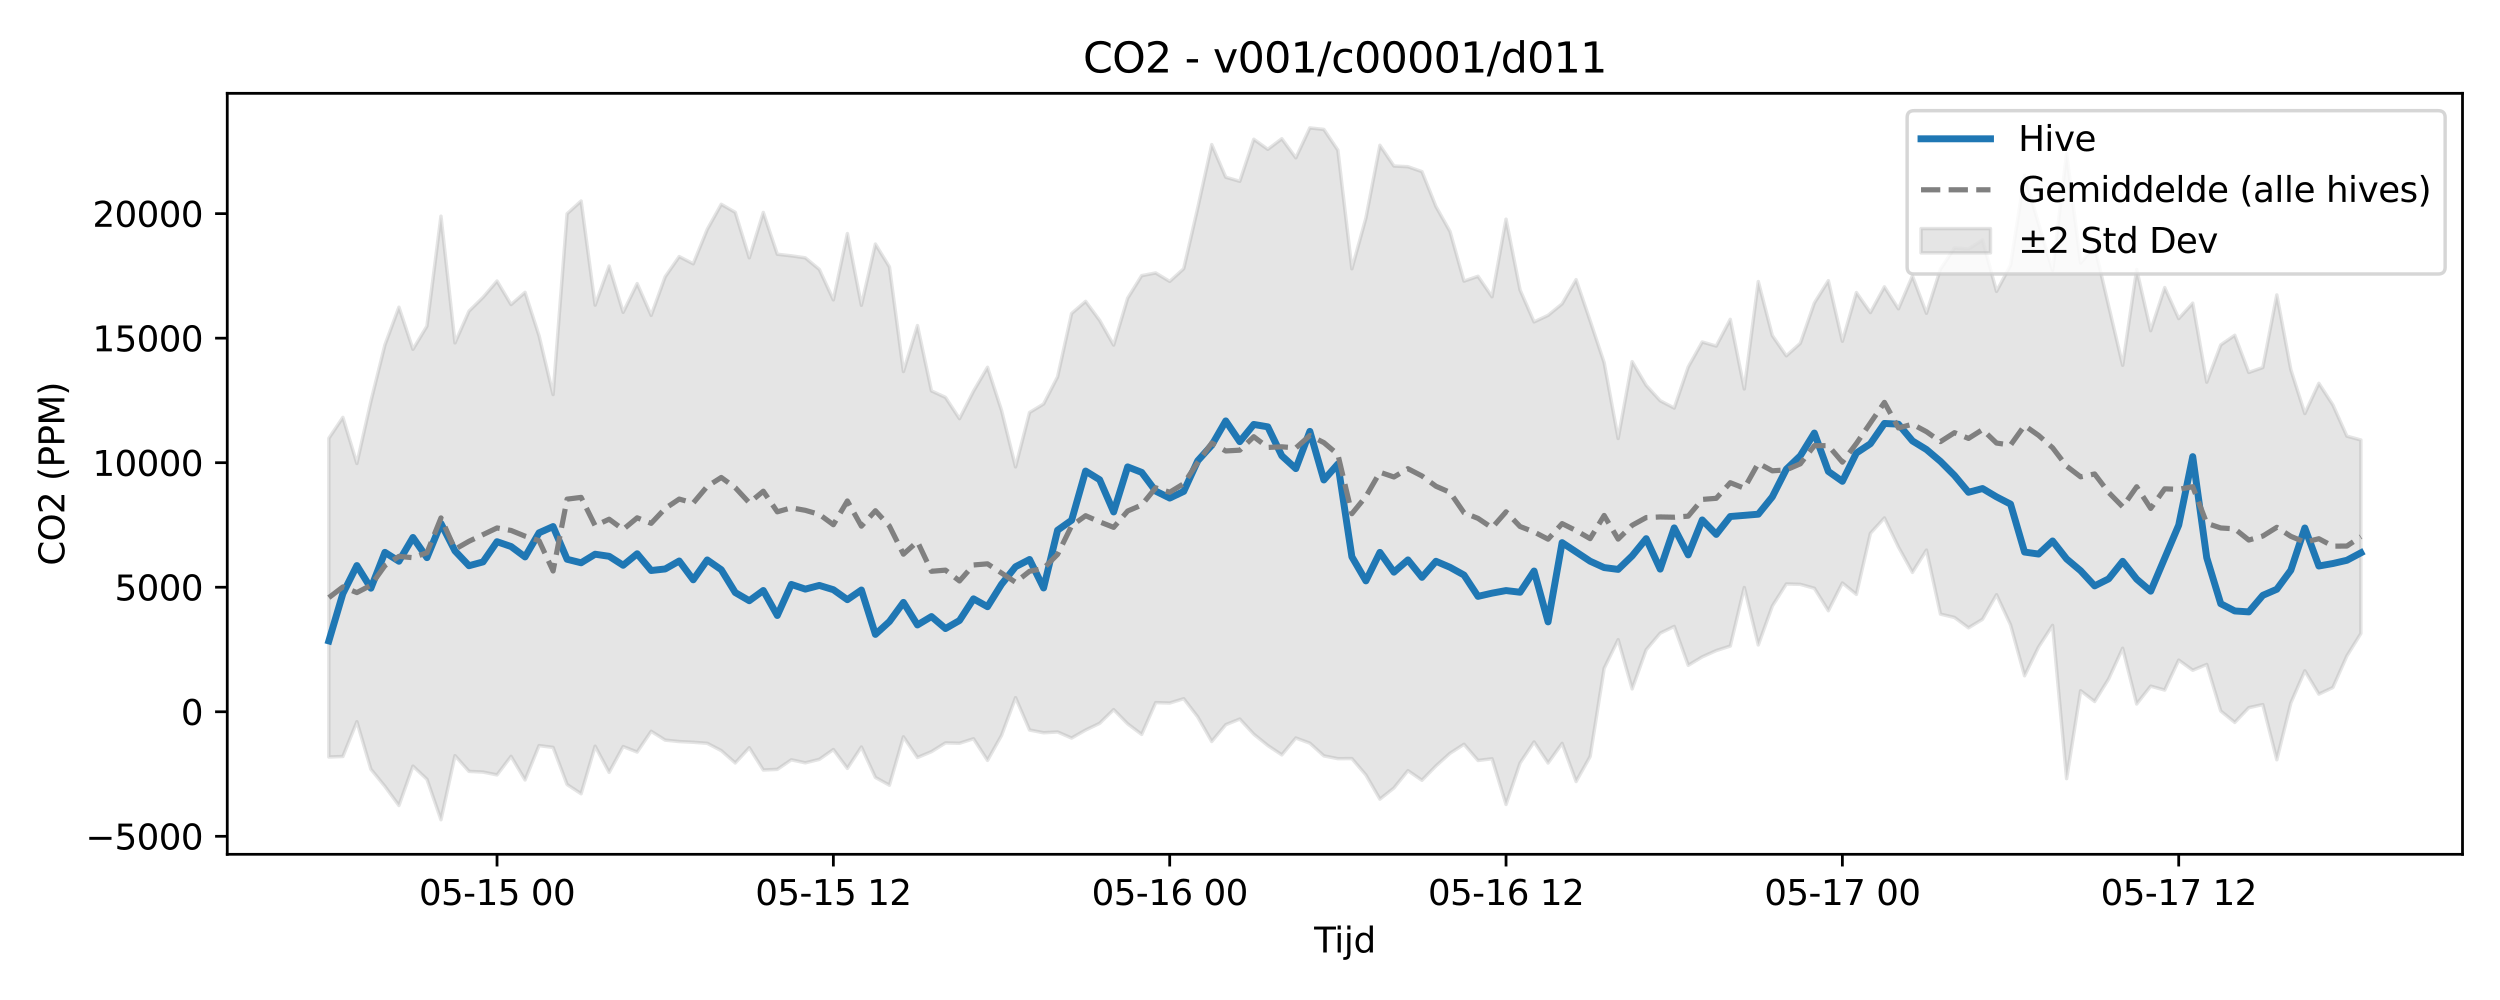 <?xml version="1.0" encoding="utf-8" standalone="no"?>
<!DOCTYPE svg PUBLIC "-//W3C//DTD SVG 1.1//EN"
  "http://www.w3.org/Graphics/SVG/1.1/DTD/svg11.dtd">
<svg xmlns:xlink="http://www.w3.org/1999/xlink" width="720pt" height="288pt" viewBox="0 0 720 288" xmlns="http://www.w3.org/2000/svg" version="1.1">
 <defs>
  <style type="text/css">*{stroke-linejoin: round; stroke-linecap: butt}</style>
 </defs>
 <g id="figure_1">
  <g id="patch_1">
   <path d="M 0 288 
L 720 288 
L 720 0 
L 0 0 
z
" style="fill: #ffffff"/>
  </g>
  <g id="axes_1">
   <g id="patch_2">
    <path d="M 65.45 246.04 
L 709.2 246.04 
L 709.2 26.88 
L 65.45 26.88 
z
" style="fill: #ffffff"/>
   </g>
   <g id="FillBetweenPolyCollection_1">
    <defs>
     <path id="mcafc5040b6" d="M 94.711 -161.781 
L 94.711 -69.986 
L 98.747 -70.126 
L 102.783 -80.148 
L 106.82 -66.465 
L 110.856 -61.518 
L 114.892 -56.016 
L 118.928 -67.358 
L 122.964 -63.566 
L 127 -51.922 
L 131.036 -70.375 
L 135.072 -65.839 
L 139.108 -65.643 
L 143.144 -64.826 
L 147.18 -70.174 
L 151.216 -63.376 
L 155.252 -73.263 
L 159.288 -72.746 
L 163.324 -62.05 
L 167.36 -59.396 
L 171.396 -73.09 
L 175.432 -65.553 
L 179.468 -72.99 
L 183.504 -71.408 
L 187.541 -77.386 
L 191.577 -74.839 
L 195.613 -74.431 
L 199.649 -74.228 
L 203.685 -73.925 
L 207.721 -71.822 
L 211.757 -68.265 
L 215.793 -72.653 
L 219.829 -66.238 
L 223.865 -66.418 
L 227.901 -69.169 
L 231.937 -68.306 
L 235.973 -69.302 
L 240.009 -72.132 
L 244.045 -66.703 
L 248.081 -72.861 
L 252.117 -64.097 
L 256.153 -61.862 
L 260.189 -75.792 
L 264.225 -69.828 
L 268.262 -71.517 
L 272.298 -74.045 
L 276.334 -73.94 
L 280.37 -75.235 
L 284.406 -69.012 
L 288.442 -76.202 
L 292.478 -87.072 
L 296.514 -77.752 
L 300.55 -76.963 
L 304.586 -77.187 
L 308.622 -75.434 
L 312.658 -77.743 
L 316.694 -79.683 
L 320.73 -83.624 
L 324.766 -79.524 
L 328.802 -76.484 
L 332.838 -85.646 
L 336.874 -85.521 
L 340.91 -86.777 
L 344.946 -81.529 
L 348.983 -74.449 
L 353.019 -79.289 
L 357.055 -80.915 
L 361.091 -76.555 
L 365.127 -73.286 
L 369.163 -70.595 
L 373.199 -75.454 
L 377.235 -73.965 
L 381.271 -70.311 
L 385.307 -69.505 
L 389.343 -69.524 
L 393.379 -64.808 
L 397.415 -57.842 
L 401.451 -61.063 
L 405.487 -66.044 
L 409.523 -63.276 
L 413.559 -67.404 
L 417.595 -71.04 
L 421.631 -73.646 
L 425.667 -68.979 
L 429.704 -69.474 
L 433.74 -56.308 
L 437.776 -68.233 
L 441.812 -74.312 
L 445.848 -68.246 
L 449.884 -73.902 
L 453.92 -62.924 
L 457.956 -70.121 
L 461.992 -95.517 
L 466.028 -103.771 
L 470.064 -89.599 
L 474.1 -100.86 
L 478.136 -105.647 
L 482.172 -107.594 
L 486.208 -96.389 
L 490.244 -98.827 
L 494.28 -100.634 
L 498.316 -101.928 
L 502.352 -118.801 
L 506.388 -102.253 
L 510.425 -113.442 
L 514.461 -119.812 
L 518.497 -119.701 
L 522.533 -118.579 
L 526.569 -112.114 
L 530.605 -120.1 
L 534.641 -116.815 
L 538.677 -134.402 
L 542.713 -138.836 
L 546.749 -130.461 
L 550.785 -123.151 
L 554.821 -129.571 
L 558.857 -111.133 
L 562.893 -110.174 
L 566.929 -107.184 
L 570.965 -109.648 
L 575.001 -116.718 
L 579.037 -108.03 
L 583.073 -93.376 
L 587.109 -101.662 
L 591.146 -107.893 
L 595.182 -63.744 
L 599.218 -89.079 
L 603.254 -85.968 
L 607.29 -92.462 
L 611.326 -101.301 
L 615.362 -85.248 
L 619.398 -90.386 
L 623.434 -89.261 
L 627.47 -97.89 
L 631.506 -94.963 
L 635.542 -96.643 
L 639.578 -83.223 
L 643.614 -79.945 
L 647.65 -84.187 
L 651.686 -85.082 
L 655.722 -69.194 
L 659.758 -85.524 
L 663.794 -94.799 
L 667.83 -88.091 
L 671.867 -89.995 
L 675.903 -99.088 
L 679.939 -105.565 
L 679.939 -161.28 
L 679.939 -161.28 
L 675.903 -162.395 
L 671.867 -171.406 
L 667.83 -177.601 
L 663.794 -168.903 
L 659.758 -181.552 
L 655.722 -203.066 
L 651.686 -182.153 
L 647.65 -180.744 
L 643.614 -191.442 
L 639.578 -188.669 
L 635.542 -177.937 
L 631.506 -200.693 
L 627.47 -196.249 
L 623.434 -205.172 
L 619.398 -192.765 
L 615.362 -210.365 
L 611.326 -182.804 
L 607.29 -199.883 
L 603.254 -217.02 
L 599.218 -212.27 
L 595.182 -243.749 
L 591.146 -210.196 
L 587.109 -223.555 
L 583.073 -237.526 
L 579.037 -211.611 
L 575.001 -204.088 
L 570.965 -218.904 
L 566.929 -216.289 
L 562.893 -216.607 
L 558.857 -210.497 
L 554.821 -197.783 
L 550.785 -208.51 
L 546.749 -199.062 
L 542.713 -205.387 
L 538.677 -197.98 
L 534.641 -203.743 
L 530.605 -189.713 
L 526.569 -207.173 
L 522.533 -200.736 
L 518.497 -189.141 
L 514.461 -185.522 
L 510.425 -191.37 
L 506.388 -206.918 
L 502.352 -175.982 
L 498.316 -196.033 
L 494.28 -188.337 
L 490.244 -189.512 
L 486.208 -182.314 
L 482.172 -170.478 
L 478.136 -172.599 
L 474.1 -177.018 
L 470.064 -183.851 
L 466.028 -161.713 
L 461.992 -183.57 
L 457.956 -195.626 
L 453.92 -207.461 
L 449.884 -200.502 
L 445.848 -197.186 
L 441.812 -195.291 
L 437.776 -204.503 
L 433.74 -224.881 
L 429.704 -202.535 
L 425.667 -208.434 
L 421.631 -207.035 
L 417.595 -221.353 
L 413.559 -228.522 
L 409.523 -238.578 
L 405.487 -239.986 
L 401.451 -240.192 
L 397.415 -246.159 
L 393.379 -225.201 
L 389.343 -210.596 
L 385.307 -244.747 
L 381.271 -250.734 
L 377.235 -251.158 
L 373.199 -242.551 
L 369.163 -248.047 
L 365.127 -244.994 
L 361.091 -247.901 
L 357.055 -235.784 
L 353.019 -236.961 
L 348.983 -246.359 
L 344.946 -228.104 
L 340.91 -210.613 
L 336.874 -206.952 
L 332.838 -209.394 
L 328.802 -208.617 
L 324.766 -202.129 
L 320.73 -188.618 
L 316.694 -195.745 
L 312.658 -201.209 
L 308.622 -197.718 
L 304.586 -179.487 
L 300.55 -171.655 
L 296.514 -169.2 
L 292.478 -153.536 
L 288.442 -169.801 
L 284.406 -182.22 
L 280.37 -175.342 
L 276.334 -167.423 
L 272.298 -173.556 
L 268.262 -175.422 
L 264.225 -194.235 
L 260.189 -181.004 
L 256.153 -211.136 
L 252.117 -217.717 
L 248.081 -200.076 
L 244.045 -220.736 
L 240.009 -201.631 
L 235.973 -210.402 
L 231.937 -213.745 
L 227.901 -214.321 
L 223.865 -214.778 
L 219.829 -226.817 
L 215.793 -213.743 
L 211.757 -226.844 
L 207.721 -229.158 
L 203.685 -221.926 
L 199.649 -212.033 
L 195.613 -214.105 
L 191.577 -208.302 
L 187.541 -197.178 
L 183.504 -206.328 
L 179.468 -198.048 
L 175.432 -211.383 
L 171.396 -200.125 
L 167.36 -230.116 
L 163.324 -226.444 
L 159.288 -174.367 
L 155.252 -191.289 
L 151.216 -203.805 
L 147.18 -200.29 
L 143.144 -207.072 
L 139.108 -202.358 
L 135.072 -198.39 
L 131.036 -189.245 
L 127 -225.744 
L 122.964 -194.085 
L 118.928 -187.406 
L 114.892 -199.525 
L 110.856 -188.665 
L 106.82 -172.435 
L 102.783 -154.523 
L 98.747 -167.793 
L 94.711 -161.781 
z
" style="stroke: #808080; stroke-opacity: 0.2"/>
    </defs>
    <g clip-path="url(#p3b9737f713)">
     <use xlink:href="#mcafc5040b6" x="0" y="288" style="fill: #808080; fill-opacity: 0.2; stroke: #808080; stroke-opacity: 0.2"/>
    </g>
   </g>
   <g id="matplotlib.axis_1">
    <g id="xtick_1">
     <g id="line2d_1">
      <defs>
       <path id="m15602e10d4" d="M 0 0 
L 0 3.5 
" style="stroke: #000000; stroke-width: 0.8"/>
      </defs>
      <g>
       <use xlink:href="#m15602e10d4" x="143.144" y="246.04" style="stroke: #000000; stroke-width: 0.8"/>
      </g>
     </g>
     <g id="text_1">
      <!-- 05-15 00 -->
      <g transform="translate(120.663 260.638) scale(0.1 -0.1)">
       <defs>
        <path id="DejaVuSans-30" d="M 2034 4250 
Q 1547 4250 1301 3770 
Q 1056 3291 1056 2328 
Q 1056 1369 1301 889 
Q 1547 409 2034 409 
Q 2525 409 2770 889 
Q 3016 1369 3016 2328 
Q 3016 3291 2770 3770 
Q 2525 4250 2034 4250 
z
M 2034 4750 
Q 2819 4750 3233 4129 
Q 3647 3509 3647 2328 
Q 3647 1150 3233 529 
Q 2819 -91 2034 -91 
Q 1250 -91 836 529 
Q 422 1150 422 2328 
Q 422 3509 836 4129 
Q 1250 4750 2034 4750 
z
" transform="scale(0.016)"/>
        <path id="DejaVuSans-35" d="M 691 4666 
L 3169 4666 
L 3169 4134 
L 1269 4134 
L 1269 2991 
Q 1406 3038 1543 3061 
Q 1681 3084 1819 3084 
Q 2600 3084 3056 2656 
Q 3513 2228 3513 1497 
Q 3513 744 3044 326 
Q 2575 -91 1722 -91 
Q 1428 -91 1123 -41 
Q 819 9 494 109 
L 494 744 
Q 775 591 1075 516 
Q 1375 441 1709 441 
Q 2250 441 2565 725 
Q 2881 1009 2881 1497 
Q 2881 1984 2565 2268 
Q 2250 2553 1709 2553 
Q 1456 2553 1204 2497 
Q 953 2441 691 2322 
L 691 4666 
z
" transform="scale(0.016)"/>
        <path id="DejaVuSans-2d" d="M 313 2009 
L 1997 2009 
L 1997 1497 
L 313 1497 
L 313 2009 
z
" transform="scale(0.016)"/>
        <path id="DejaVuSans-31" d="M 794 531 
L 1825 531 
L 1825 4091 
L 703 3866 
L 703 4441 
L 1819 4666 
L 2450 4666 
L 2450 531 
L 3481 531 
L 3481 0 
L 794 0 
L 794 531 
z
" transform="scale(0.016)"/>
        <path id="DejaVuSans-20" transform="scale(0.016)"/>
       </defs>
       <use xlink:href="#DejaVuSans-30"/>
       <use xlink:href="#DejaVuSans-35" transform="translate(63.623 0)"/>
       <use xlink:href="#DejaVuSans-2d" transform="translate(127.246 0)"/>
       <use xlink:href="#DejaVuSans-31" transform="translate(163.33 0)"/>
       <use xlink:href="#DejaVuSans-35" transform="translate(226.953 0)"/>
       <use xlink:href="#DejaVuSans-20" transform="translate(290.576 0)"/>
       <use xlink:href="#DejaVuSans-30" transform="translate(322.363 0)"/>
       <use xlink:href="#DejaVuSans-30" transform="translate(385.986 0)"/>
      </g>
     </g>
    </g>
    <g id="xtick_2">
     <g id="line2d_2">
      <g>
       <use xlink:href="#m15602e10d4" x="240.009" y="246.04" style="stroke: #000000; stroke-width: 0.8"/>
      </g>
     </g>
     <g id="text_2">
      <!-- 05-15 12 -->
      <g transform="translate(217.529 260.638) scale(0.1 -0.1)">
       <defs>
        <path id="DejaVuSans-32" d="M 1228 531 
L 3431 531 
L 3431 0 
L 469 0 
L 469 531 
Q 828 903 1448 1529 
Q 2069 2156 2228 2338 
Q 2531 2678 2651 2914 
Q 2772 3150 2772 3378 
Q 2772 3750 2511 3984 
Q 2250 4219 1831 4219 
Q 1534 4219 1204 4116 
Q 875 4013 500 3803 
L 500 4441 
Q 881 4594 1212 4672 
Q 1544 4750 1819 4750 
Q 2544 4750 2975 4387 
Q 3406 4025 3406 3419 
Q 3406 3131 3298 2873 
Q 3191 2616 2906 2266 
Q 2828 2175 2409 1742 
Q 1991 1309 1228 531 
z
" transform="scale(0.016)"/>
       </defs>
       <use xlink:href="#DejaVuSans-30"/>
       <use xlink:href="#DejaVuSans-35" transform="translate(63.623 0)"/>
       <use xlink:href="#DejaVuSans-2d" transform="translate(127.246 0)"/>
       <use xlink:href="#DejaVuSans-31" transform="translate(163.33 0)"/>
       <use xlink:href="#DejaVuSans-35" transform="translate(226.953 0)"/>
       <use xlink:href="#DejaVuSans-20" transform="translate(290.576 0)"/>
       <use xlink:href="#DejaVuSans-31" transform="translate(322.363 0)"/>
       <use xlink:href="#DejaVuSans-32" transform="translate(385.986 0)"/>
      </g>
     </g>
    </g>
    <g id="xtick_3">
     <g id="line2d_3">
      <g>
       <use xlink:href="#m15602e10d4" x="336.874" y="246.04" style="stroke: #000000; stroke-width: 0.8"/>
      </g>
     </g>
     <g id="text_3">
      <!-- 05-16 00 -->
      <g transform="translate(314.394 260.638) scale(0.1 -0.1)">
       <defs>
        <path id="DejaVuSans-36" d="M 2113 2584 
Q 1688 2584 1439 2293 
Q 1191 2003 1191 1497 
Q 1191 994 1439 701 
Q 1688 409 2113 409 
Q 2538 409 2786 701 
Q 3034 994 3034 1497 
Q 3034 2003 2786 2293 
Q 2538 2584 2113 2584 
z
M 3366 4563 
L 3366 3988 
Q 3128 4100 2886 4159 
Q 2644 4219 2406 4219 
Q 1781 4219 1451 3797 
Q 1122 3375 1075 2522 
Q 1259 2794 1537 2939 
Q 1816 3084 2150 3084 
Q 2853 3084 3261 2657 
Q 3669 2231 3669 1497 
Q 3669 778 3244 343 
Q 2819 -91 2113 -91 
Q 1303 -91 875 529 
Q 447 1150 447 2328 
Q 447 3434 972 4092 
Q 1497 4750 2381 4750 
Q 2619 4750 2861 4703 
Q 3103 4656 3366 4563 
z
" transform="scale(0.016)"/>
       </defs>
       <use xlink:href="#DejaVuSans-30"/>
       <use xlink:href="#DejaVuSans-35" transform="translate(63.623 0)"/>
       <use xlink:href="#DejaVuSans-2d" transform="translate(127.246 0)"/>
       <use xlink:href="#DejaVuSans-31" transform="translate(163.33 0)"/>
       <use xlink:href="#DejaVuSans-36" transform="translate(226.953 0)"/>
       <use xlink:href="#DejaVuSans-20" transform="translate(290.576 0)"/>
       <use xlink:href="#DejaVuSans-30" transform="translate(322.363 0)"/>
       <use xlink:href="#DejaVuSans-30" transform="translate(385.986 0)"/>
      </g>
     </g>
    </g>
    <g id="xtick_4">
     <g id="line2d_4">
      <g>
       <use xlink:href="#m15602e10d4" x="433.74" y="246.04" style="stroke: #000000; stroke-width: 0.8"/>
      </g>
     </g>
     <g id="text_4">
      <!-- 05-16 12 -->
      <g transform="translate(411.259 260.638) scale(0.1 -0.1)">
       <use xlink:href="#DejaVuSans-30"/>
       <use xlink:href="#DejaVuSans-35" transform="translate(63.623 0)"/>
       <use xlink:href="#DejaVuSans-2d" transform="translate(127.246 0)"/>
       <use xlink:href="#DejaVuSans-31" transform="translate(163.33 0)"/>
       <use xlink:href="#DejaVuSans-36" transform="translate(226.953 0)"/>
       <use xlink:href="#DejaVuSans-20" transform="translate(290.576 0)"/>
       <use xlink:href="#DejaVuSans-31" transform="translate(322.363 0)"/>
       <use xlink:href="#DejaVuSans-32" transform="translate(385.986 0)"/>
      </g>
     </g>
    </g>
    <g id="xtick_5">
     <g id="line2d_5">
      <g>
       <use xlink:href="#m15602e10d4" x="530.605" y="246.04" style="stroke: #000000; stroke-width: 0.8"/>
      </g>
     </g>
     <g id="text_5">
      <!-- 05-17 00 -->
      <g transform="translate(508.124 260.638) scale(0.1 -0.1)">
       <defs>
        <path id="DejaVuSans-37" d="M 525 4666 
L 3525 4666 
L 3525 4397 
L 1831 0 
L 1172 0 
L 2766 4134 
L 525 4134 
L 525 4666 
z
" transform="scale(0.016)"/>
       </defs>
       <use xlink:href="#DejaVuSans-30"/>
       <use xlink:href="#DejaVuSans-35" transform="translate(63.623 0)"/>
       <use xlink:href="#DejaVuSans-2d" transform="translate(127.246 0)"/>
       <use xlink:href="#DejaVuSans-31" transform="translate(163.33 0)"/>
       <use xlink:href="#DejaVuSans-37" transform="translate(226.953 0)"/>
       <use xlink:href="#DejaVuSans-20" transform="translate(290.576 0)"/>
       <use xlink:href="#DejaVuSans-30" transform="translate(322.363 0)"/>
       <use xlink:href="#DejaVuSans-30" transform="translate(385.986 0)"/>
      </g>
     </g>
    </g>
    <g id="xtick_6">
     <g id="line2d_6">
      <g>
       <use xlink:href="#m15602e10d4" x="627.47" y="246.04" style="stroke: #000000; stroke-width: 0.8"/>
      </g>
     </g>
     <g id="text_6">
      <!-- 05-17 12 -->
      <g transform="translate(604.99 260.638) scale(0.1 -0.1)">
       <use xlink:href="#DejaVuSans-30"/>
       <use xlink:href="#DejaVuSans-35" transform="translate(63.623 0)"/>
       <use xlink:href="#DejaVuSans-2d" transform="translate(127.246 0)"/>
       <use xlink:href="#DejaVuSans-31" transform="translate(163.33 0)"/>
       <use xlink:href="#DejaVuSans-37" transform="translate(226.953 0)"/>
       <use xlink:href="#DejaVuSans-20" transform="translate(290.576 0)"/>
       <use xlink:href="#DejaVuSans-31" transform="translate(322.363 0)"/>
       <use xlink:href="#DejaVuSans-32" transform="translate(385.986 0)"/>
      </g>
     </g>
    </g>
    <g id="text_7">
     <!-- Tijd -->
     <g transform="translate(378.475 274.317) scale(0.1 -0.1)">
      <defs>
       <path id="DejaVuSans-54" d="M -19 4666 
L 3928 4666 
L 3928 4134 
L 2272 4134 
L 2272 0 
L 1638 0 
L 1638 4134 
L -19 4134 
L -19 4666 
z
" transform="scale(0.016)"/>
       <path id="DejaVuSans-69" d="M 603 3500 
L 1178 3500 
L 1178 0 
L 603 0 
L 603 3500 
z
M 603 4863 
L 1178 4863 
L 1178 4134 
L 603 4134 
L 603 4863 
z
" transform="scale(0.016)"/>
       <path id="DejaVuSans-6a" d="M 603 3500 
L 1178 3500 
L 1178 -63 
Q 1178 -731 923 -1031 
Q 669 -1331 103 -1331 
L -116 -1331 
L -116 -844 
L 38 -844 
Q 366 -844 484 -692 
Q 603 -541 603 -63 
L 603 3500 
z
M 603 4863 
L 1178 4863 
L 1178 4134 
L 603 4134 
L 603 4863 
z
" transform="scale(0.016)"/>
       <path id="DejaVuSans-64" d="M 2906 2969 
L 2906 4863 
L 3481 4863 
L 3481 0 
L 2906 0 
L 2906 525 
Q 2725 213 2448 61 
Q 2172 -91 1784 -91 
Q 1150 -91 751 415 
Q 353 922 353 1747 
Q 353 2572 751 3078 
Q 1150 3584 1784 3584 
Q 2172 3584 2448 3432 
Q 2725 3281 2906 2969 
z
M 947 1747 
Q 947 1113 1208 752 
Q 1469 391 1925 391 
Q 2381 391 2643 752 
Q 2906 1113 2906 1747 
Q 2906 2381 2643 2742 
Q 2381 3103 1925 3103 
Q 1469 3103 1208 2742 
Q 947 2381 947 1747 
z
" transform="scale(0.016)"/>
      </defs>
      <use xlink:href="#DejaVuSans-54"/>
      <use xlink:href="#DejaVuSans-69" transform="translate(57.959 0)"/>
      <use xlink:href="#DejaVuSans-6a" transform="translate(85.742 0)"/>
      <use xlink:href="#DejaVuSans-64" transform="translate(113.525 0)"/>
     </g>
    </g>
   </g>
   <g id="matplotlib.axis_2">
    <g id="ytick_1">
     <g id="line2d_7">
      <defs>
       <path id="m4ddad3f839" d="M 0 0 
L -3.5 0 
" style="stroke: #000000; stroke-width: 0.8"/>
      </defs>
      <g>
       <use xlink:href="#m4ddad3f839" x="65.45" y="240.855" style="stroke: #000000; stroke-width: 0.8"/>
      </g>
     </g>
     <g id="text_8">
      <!-- −5000 -->
      <g transform="translate(24.62 244.654) scale(0.1 -0.1)">
       <defs>
        <path id="DejaVuSans-2212" d="M 678 2272 
L 4684 2272 
L 4684 1741 
L 678 1741 
L 678 2272 
z
" transform="scale(0.016)"/>
       </defs>
       <use xlink:href="#DejaVuSans-2212"/>
       <use xlink:href="#DejaVuSans-35" transform="translate(83.789 0)"/>
       <use xlink:href="#DejaVuSans-30" transform="translate(147.412 0)"/>
       <use xlink:href="#DejaVuSans-30" transform="translate(211.035 0)"/>
       <use xlink:href="#DejaVuSans-30" transform="translate(274.658 0)"/>
      </g>
     </g>
    </g>
    <g id="ytick_2">
     <g id="line2d_8">
      <g>
       <use xlink:href="#m4ddad3f839" x="65.45" y="204.989" style="stroke: #000000; stroke-width: 0.8"/>
      </g>
     </g>
     <g id="text_9">
      <!-- 0 -->
      <g transform="translate(52.087 208.788) scale(0.1 -0.1)">
       <use xlink:href="#DejaVuSans-30"/>
      </g>
     </g>
    </g>
    <g id="ytick_3">
     <g id="line2d_9">
      <g>
       <use xlink:href="#m4ddad3f839" x="65.45" y="169.124" style="stroke: #000000; stroke-width: 0.8"/>
      </g>
     </g>
     <g id="text_10">
      <!-- 5000 -->
      <g transform="translate(33 172.923) scale(0.1 -0.1)">
       <use xlink:href="#DejaVuSans-35"/>
       <use xlink:href="#DejaVuSans-30" transform="translate(63.623 0)"/>
       <use xlink:href="#DejaVuSans-30" transform="translate(127.246 0)"/>
       <use xlink:href="#DejaVuSans-30" transform="translate(190.869 0)"/>
      </g>
     </g>
    </g>
    <g id="ytick_4">
     <g id="line2d_10">
      <g>
       <use xlink:href="#m4ddad3f839" x="65.45" y="133.259" style="stroke: #000000; stroke-width: 0.8"/>
      </g>
     </g>
     <g id="text_11">
      <!-- 10000 -->
      <g transform="translate(26.637 137.058) scale(0.1 -0.1)">
       <use xlink:href="#DejaVuSans-31"/>
       <use xlink:href="#DejaVuSans-30" transform="translate(63.623 0)"/>
       <use xlink:href="#DejaVuSans-30" transform="translate(127.246 0)"/>
       <use xlink:href="#DejaVuSans-30" transform="translate(190.869 0)"/>
       <use xlink:href="#DejaVuSans-30" transform="translate(254.492 0)"/>
      </g>
     </g>
    </g>
    <g id="ytick_5">
     <g id="line2d_11">
      <g>
       <use xlink:href="#m4ddad3f839" x="65.45" y="97.393" style="stroke: #000000; stroke-width: 0.8"/>
      </g>
     </g>
     <g id="text_12">
      <!-- 15000 -->
      <g transform="translate(26.637 101.192) scale(0.1 -0.1)">
       <use xlink:href="#DejaVuSans-31"/>
       <use xlink:href="#DejaVuSans-35" transform="translate(63.623 0)"/>
       <use xlink:href="#DejaVuSans-30" transform="translate(127.246 0)"/>
       <use xlink:href="#DejaVuSans-30" transform="translate(190.869 0)"/>
       <use xlink:href="#DejaVuSans-30" transform="translate(254.492 0)"/>
      </g>
     </g>
    </g>
    <g id="ytick_6">
     <g id="line2d_12">
      <g>
       <use xlink:href="#m4ddad3f839" x="65.45" y="61.528" style="stroke: #000000; stroke-width: 0.8"/>
      </g>
     </g>
     <g id="text_13">
      <!-- 20000 -->
      <g transform="translate(26.637 65.327) scale(0.1 -0.1)">
       <use xlink:href="#DejaVuSans-32"/>
       <use xlink:href="#DejaVuSans-30" transform="translate(63.623 0)"/>
       <use xlink:href="#DejaVuSans-30" transform="translate(127.246 0)"/>
       <use xlink:href="#DejaVuSans-30" transform="translate(190.869 0)"/>
       <use xlink:href="#DejaVuSans-30" transform="translate(254.492 0)"/>
      </g>
     </g>
    </g>
    <g id="text_14">
     <!-- CO2 (PPM) -->
     <g transform="translate(18.541 162.903) rotate(-90) scale(0.1 -0.1)">
      <defs>
       <path id="DejaVuSans-43" d="M 4122 4306 
L 4122 3641 
Q 3803 3938 3442 4084 
Q 3081 4231 2675 4231 
Q 1875 4231 1450 3742 
Q 1025 3253 1025 2328 
Q 1025 1406 1450 917 
Q 1875 428 2675 428 
Q 3081 428 3442 575 
Q 3803 722 4122 1019 
L 4122 359 
Q 3791 134 3420 21 
Q 3050 -91 2638 -91 
Q 1578 -91 968 557 
Q 359 1206 359 2328 
Q 359 3453 968 4101 
Q 1578 4750 2638 4750 
Q 3056 4750 3426 4639 
Q 3797 4528 4122 4306 
z
" transform="scale(0.016)"/>
       <path id="DejaVuSans-4f" d="M 2522 4238 
Q 1834 4238 1429 3725 
Q 1025 3213 1025 2328 
Q 1025 1447 1429 934 
Q 1834 422 2522 422 
Q 3209 422 3611 934 
Q 4013 1447 4013 2328 
Q 4013 3213 3611 3725 
Q 3209 4238 2522 4238 
z
M 2522 4750 
Q 3503 4750 4090 4092 
Q 4678 3434 4678 2328 
Q 4678 1225 4090 567 
Q 3503 -91 2522 -91 
Q 1538 -91 948 565 
Q 359 1222 359 2328 
Q 359 3434 948 4092 
Q 1538 4750 2522 4750 
z
" transform="scale(0.016)"/>
       <path id="DejaVuSans-28" d="M 1984 4856 
Q 1566 4138 1362 3434 
Q 1159 2731 1159 2009 
Q 1159 1288 1364 580 
Q 1569 -128 1984 -844 
L 1484 -844 
Q 1016 -109 783 600 
Q 550 1309 550 2009 
Q 550 2706 781 3412 
Q 1013 4119 1484 4856 
L 1984 4856 
z
" transform="scale(0.016)"/>
       <path id="DejaVuSans-50" d="M 1259 4147 
L 1259 2394 
L 2053 2394 
Q 2494 2394 2734 2622 
Q 2975 2850 2975 3272 
Q 2975 3691 2734 3919 
Q 2494 4147 2053 4147 
L 1259 4147 
z
M 628 4666 
L 2053 4666 
Q 2838 4666 3239 4311 
Q 3641 3956 3641 3272 
Q 3641 2581 3239 2228 
Q 2838 1875 2053 1875 
L 1259 1875 
L 1259 0 
L 628 0 
L 628 4666 
z
" transform="scale(0.016)"/>
       <path id="DejaVuSans-4d" d="M 628 4666 
L 1569 4666 
L 2759 1491 
L 3956 4666 
L 4897 4666 
L 4897 0 
L 4281 0 
L 4281 4097 
L 3078 897 
L 2444 897 
L 1241 4097 
L 1241 0 
L 628 0 
L 628 4666 
z
" transform="scale(0.016)"/>
       <path id="DejaVuSans-29" d="M 513 4856 
L 1013 4856 
Q 1481 4119 1714 3412 
Q 1947 2706 1947 2009 
Q 1947 1309 1714 600 
Q 1481 -109 1013 -844 
L 513 -844 
Q 928 -128 1133 580 
Q 1338 1288 1338 2009 
Q 1338 2731 1133 3434 
Q 928 4138 513 4856 
z
" transform="scale(0.016)"/>
      </defs>
      <use xlink:href="#DejaVuSans-43"/>
      <use xlink:href="#DejaVuSans-4f" transform="translate(69.824 0)"/>
      <use xlink:href="#DejaVuSans-32" transform="translate(148.535 0)"/>
      <use xlink:href="#DejaVuSans-20" transform="translate(212.158 0)"/>
      <use xlink:href="#DejaVuSans-28" transform="translate(243.945 0)"/>
      <use xlink:href="#DejaVuSans-50" transform="translate(282.959 0)"/>
      <use xlink:href="#DejaVuSans-50" transform="translate(343.262 0)"/>
      <use xlink:href="#DejaVuSans-4d" transform="translate(403.564 0)"/>
      <use xlink:href="#DejaVuSans-29" transform="translate(489.844 0)"/>
     </g>
    </g>
   </g>
   <g id="line2d_13">
    <path d="M 94.711 184.589 
L 98.747 170.96 
L 102.783 162.886 
L 106.82 169.396 
L 110.856 159.079 
L 114.892 161.638 
L 118.928 154.797 
L 122.964 160.597 
L 127 150.773 
L 131.036 158.668 
L 135.072 162.929 
L 139.108 161.831 
L 143.144 156.011 
L 147.18 157.394 
L 151.216 160.394 
L 155.252 153.446 
L 159.288 151.648 
L 163.324 161.073 
L 167.36 162.082 
L 171.396 159.615 
L 175.432 160.215 
L 179.468 162.8 
L 183.504 159.49 
L 187.541 164.306 
L 191.577 163.861 
L 195.613 161.568 
L 199.649 166.979 
L 203.685 161.269 
L 207.721 164.076 
L 211.757 170.654 
L 215.793 173.008 
L 219.829 170.068 
L 223.865 177.258 
L 227.901 168.313 
L 231.937 169.664 
L 235.973 168.6 
L 240.009 169.834 
L 244.045 172.707 
L 248.081 169.927 
L 252.117 182.7 
L 256.153 179.011 
L 260.189 173.492 
L 264.225 179.984 
L 268.262 177.569 
L 272.298 181.024 
L 276.334 178.707 
L 280.37 172.47 
L 284.406 174.73 
L 288.442 168.263 
L 292.478 163.22 
L 296.514 161.133 
L 300.55 169.329 
L 304.586 152.698 
L 308.622 149.826 
L 312.658 135.666 
L 316.694 138.158 
L 320.73 147.437 
L 324.766 134.466 
L 328.802 136.046 
L 332.838 141.433 
L 336.874 143.442 
L 340.91 141.524 
L 344.946 132.706 
L 348.983 128.23 
L 353.019 121.229 
L 357.055 127.193 
L 361.091 122.238 
L 365.127 122.929 
L 369.163 131.272 
L 373.199 134.954 
L 377.235 124.242 
L 381.271 138.227 
L 385.307 133.642 
L 389.343 160.361 
L 393.379 167.288 
L 397.415 159.091 
L 401.451 164.782 
L 405.487 161.255 
L 409.523 166.269 
L 413.559 161.652 
L 417.595 163.376 
L 421.631 165.614 
L 425.667 171.754 
L 429.704 170.829 
L 433.74 170.081 
L 437.776 170.563 
L 441.812 164.459 
L 445.848 179.098 
L 449.884 156.279 
L 457.956 161.628 
L 461.992 163.464 
L 466.028 163.984 
L 470.064 160.089 
L 474.1 155.14 
L 478.136 163.902 
L 482.172 152.038 
L 486.208 159.802 
L 490.244 149.747 
L 494.28 153.903 
L 498.316 148.757 
L 506.388 148.09 
L 510.425 143.09 
L 514.461 135.14 
L 518.497 131.262 
L 522.533 124.723 
L 526.569 135.769 
L 530.605 138.617 
L 534.641 130.466 
L 538.677 127.795 
L 542.713 121.949 
L 546.749 122.169 
L 550.785 126.984 
L 554.821 129.462 
L 558.857 132.882 
L 562.893 136.935 
L 566.929 141.778 
L 570.965 140.702 
L 575.001 143.1 
L 579.037 145.191 
L 583.073 158.992 
L 587.109 159.567 
L 591.146 155.803 
L 595.182 160.972 
L 599.218 164.368 
L 603.254 168.732 
L 607.29 166.714 
L 611.326 161.664 
L 615.362 166.795 
L 619.398 170.257 
L 627.47 151.227 
L 631.506 131.515 
L 635.542 160.638 
L 639.578 173.872 
L 643.614 175.956 
L 647.65 176.223 
L 651.686 171.462 
L 655.722 169.707 
L 659.758 164.222 
L 663.794 152.066 
L 667.83 163.012 
L 671.867 162.295 
L 675.903 161.363 
L 679.939 159.214 
L 679.939 159.214 
" clip-path="url(#p3b9737f713)" style="fill: none; stroke: #1f77b4; stroke-width: 2; stroke-linecap: square"/>
   </g>
   <g id="line2d_14">
    <path d="M 94.711 172.116 
L 98.747 169.04 
L 102.783 170.665 
L 106.82 168.55 
L 110.856 162.908 
L 114.892 160.23 
L 118.928 160.618 
L 122.964 159.174 
L 127 149.167 
L 131.036 158.19 
L 135.072 155.886 
L 143.144 152.051 
L 147.18 152.768 
L 151.216 154.41 
L 155.252 155.724 
L 159.288 164.443 
L 163.324 143.753 
L 167.36 143.244 
L 171.396 151.393 
L 175.432 149.532 
L 179.468 152.481 
L 183.504 149.132 
L 187.541 150.718 
L 191.577 146.43 
L 195.613 143.732 
L 199.649 144.87 
L 203.685 140.074 
L 207.721 137.51 
L 211.757 140.446 
L 215.793 144.802 
L 219.829 141.472 
L 223.865 147.402 
L 227.901 146.255 
L 231.937 146.974 
L 235.973 148.148 
L 240.009 151.118 
L 244.045 144.281 
L 248.081 151.532 
L 252.117 147.093 
L 256.153 151.501 
L 260.189 159.602 
L 264.225 155.969 
L 268.262 164.531 
L 272.298 164.2 
L 276.334 167.318 
L 280.37 162.712 
L 284.406 162.384 
L 292.478 167.696 
L 296.514 164.524 
L 300.55 163.691 
L 304.586 159.663 
L 308.622 151.424 
L 312.658 148.524 
L 316.694 150.286 
L 320.73 151.879 
L 324.766 147.174 
L 328.802 145.45 
L 332.838 140.48 
L 336.874 141.764 
L 340.91 139.305 
L 344.946 133.184 
L 348.983 127.596 
L 353.019 129.875 
L 357.055 129.65 
L 361.091 125.772 
L 365.127 128.86 
L 369.163 128.679 
L 373.199 128.998 
L 377.235 125.439 
L 381.271 127.477 
L 385.307 130.874 
L 389.343 147.94 
L 393.379 142.995 
L 397.415 135.999 
L 401.451 137.372 
L 405.487 134.985 
L 409.523 137.073 
L 413.559 140.037 
L 417.595 141.803 
L 421.631 147.66 
L 425.667 149.294 
L 429.704 151.995 
L 433.74 147.406 
L 437.776 151.632 
L 441.812 153.199 
L 445.848 155.284 
L 449.884 150.798 
L 453.92 152.808 
L 457.956 155.126 
L 461.992 148.456 
L 466.028 155.258 
L 470.064 151.275 
L 474.1 149.061 
L 478.136 148.877 
L 482.172 148.964 
L 486.208 148.649 
L 490.244 143.83 
L 494.28 143.514 
L 498.316 139.02 
L 502.352 140.609 
L 506.388 133.415 
L 510.425 135.594 
L 514.461 135.333 
L 518.497 133.579 
L 522.533 128.343 
L 526.569 128.357 
L 530.605 133.094 
L 534.641 127.721 
L 542.713 115.889 
L 546.749 123.239 
L 550.785 122.169 
L 554.821 124.323 
L 558.857 127.185 
L 562.893 124.61 
L 566.929 126.263 
L 570.965 123.724 
L 575.001 127.597 
L 579.037 128.18 
L 583.073 122.549 
L 587.109 125.391 
L 591.146 128.956 
L 595.182 134.254 
L 599.218 137.325 
L 603.254 136.506 
L 607.29 141.827 
L 611.326 145.947 
L 615.362 140.193 
L 619.398 146.424 
L 623.434 140.783 
L 627.47 140.931 
L 631.506 140.172 
L 635.542 150.71 
L 639.578 152.054 
L 643.614 152.307 
L 647.65 155.535 
L 651.686 154.383 
L 655.722 151.87 
L 659.758 154.462 
L 663.794 156.149 
L 667.83 155.154 
L 671.867 157.3 
L 675.903 157.258 
L 679.939 154.577 
L 679.939 154.577 
" clip-path="url(#p3b9737f713)" style="fill: none; stroke-dasharray: 5.55,2.4; stroke-dashoffset: 0; stroke: #808080; stroke-width: 1.5"/>
   </g>
   <g id="patch_3">
    <path d="M 65.45 246.04 
L 65.45 26.88 
" style="fill: none; stroke: #000000; stroke-width: 0.8; stroke-linejoin: miter; stroke-linecap: square"/>
   </g>
   <g id="patch_4">
    <path d="M 709.2 246.04 
L 709.2 26.88 
" style="fill: none; stroke: #000000; stroke-width: 0.8; stroke-linejoin: miter; stroke-linecap: square"/>
   </g>
   <g id="patch_5">
    <path d="M 65.45 246.04 
L 709.2 246.04 
" style="fill: none; stroke: #000000; stroke-width: 0.8; stroke-linejoin: miter; stroke-linecap: square"/>
   </g>
   <g id="patch_6">
    <path d="M 65.45 26.88 
L 709.2 26.88 
" style="fill: none; stroke: #000000; stroke-width: 0.8; stroke-linejoin: miter; stroke-linecap: square"/>
   </g>
   <g id="text_15">
    <!-- CO2 - v001/c00001/d011 -->
    <g transform="translate(311.922 20.88) scale(0.12 -0.12)">
     <defs>
      <path id="DejaVuSans-76" d="M 191 3500 
L 800 3500 
L 1894 563 
L 2988 3500 
L 3597 3500 
L 2284 0 
L 1503 0 
L 191 3500 
z
" transform="scale(0.016)"/>
      <path id="DejaVuSans-2f" d="M 1625 4666 
L 2156 4666 
L 531 -594 
L 0 -594 
L 1625 4666 
z
" transform="scale(0.016)"/>
      <path id="DejaVuSans-63" d="M 3122 3366 
L 3122 2828 
Q 2878 2963 2633 3030 
Q 2388 3097 2138 3097 
Q 1578 3097 1268 2742 
Q 959 2388 959 1747 
Q 959 1106 1268 751 
Q 1578 397 2138 397 
Q 2388 397 2633 464 
Q 2878 531 3122 666 
L 3122 134 
Q 2881 22 2623 -34 
Q 2366 -91 2075 -91 
Q 1284 -91 818 406 
Q 353 903 353 1747 
Q 353 2603 823 3093 
Q 1294 3584 2113 3584 
Q 2378 3584 2631 3529 
Q 2884 3475 3122 3366 
z
" transform="scale(0.016)"/>
     </defs>
     <use xlink:href="#DejaVuSans-43"/>
     <use xlink:href="#DejaVuSans-4f" transform="translate(69.824 0)"/>
     <use xlink:href="#DejaVuSans-32" transform="translate(148.535 0)"/>
     <use xlink:href="#DejaVuSans-20" transform="translate(212.158 0)"/>
     <use xlink:href="#DejaVuSans-2d" transform="translate(243.945 0)"/>
     <use xlink:href="#DejaVuSans-20" transform="translate(280.029 0)"/>
     <use xlink:href="#DejaVuSans-76" transform="translate(311.816 0)"/>
     <use xlink:href="#DejaVuSans-30" transform="translate(370.996 0)"/>
     <use xlink:href="#DejaVuSans-30" transform="translate(434.619 0)"/>
     <use xlink:href="#DejaVuSans-31" transform="translate(498.242 0)"/>
     <use xlink:href="#DejaVuSans-2f" transform="translate(561.865 0)"/>
     <use xlink:href="#DejaVuSans-63" transform="translate(595.557 0)"/>
     <use xlink:href="#DejaVuSans-30" transform="translate(650.537 0)"/>
     <use xlink:href="#DejaVuSans-30" transform="translate(714.16 0)"/>
     <use xlink:href="#DejaVuSans-30" transform="translate(777.783 0)"/>
     <use xlink:href="#DejaVuSans-30" transform="translate(841.406 0)"/>
     <use xlink:href="#DejaVuSans-31" transform="translate(905.029 0)"/>
     <use xlink:href="#DejaVuSans-2f" transform="translate(968.652 0)"/>
     <use xlink:href="#DejaVuSans-64" transform="translate(1002.344 0)"/>
     <use xlink:href="#DejaVuSans-30" transform="translate(1065.82 0)"/>
     <use xlink:href="#DejaVuSans-31" transform="translate(1129.443 0)"/>
     <use xlink:href="#DejaVuSans-31" transform="translate(1193.066 0)"/>
    </g>
   </g>
   <g id="legend_1">
    <g id="patch_7">
     <path d="M 551.256 78.914 
L 702.2 78.914 
Q 704.2 78.914 704.2 76.914 
L 704.2 33.88 
Q 704.2 31.88 702.2 31.88 
L 551.256 31.88 
Q 549.256 31.88 549.256 33.88 
L 549.256 76.914 
Q 549.256 78.914 551.256 78.914 
z
" style="fill: #ffffff; opacity: 0.8; stroke: #cccccc; stroke-linejoin: miter"/>
    </g>
    <g id="line2d_15">
     <path d="M 553.256 39.978 
L 563.256 39.978 
L 573.256 39.978 
" style="fill: none; stroke: #1f77b4; stroke-width: 2; stroke-linecap: square"/>
    </g>
    <g id="text_16">
     <!-- Hive -->
     <g transform="translate(581.256 43.478) scale(0.1 -0.1)">
      <defs>
       <path id="DejaVuSans-48" d="M 628 4666 
L 1259 4666 
L 1259 2753 
L 3553 2753 
L 3553 4666 
L 4184 4666 
L 4184 0 
L 3553 0 
L 3553 2222 
L 1259 2222 
L 1259 0 
L 628 0 
L 628 4666 
z
" transform="scale(0.016)"/>
       <path id="DejaVuSans-65" d="M 3597 1894 
L 3597 1613 
L 953 1613 
Q 991 1019 1311 708 
Q 1631 397 2203 397 
Q 2534 397 2845 478 
Q 3156 559 3463 722 
L 3463 178 
Q 3153 47 2828 -22 
Q 2503 -91 2169 -91 
Q 1331 -91 842 396 
Q 353 884 353 1716 
Q 353 2575 817 3079 
Q 1281 3584 2069 3584 
Q 2775 3584 3186 3129 
Q 3597 2675 3597 1894 
z
M 3022 2063 
Q 3016 2534 2758 2815 
Q 2500 3097 2075 3097 
Q 1594 3097 1305 2825 
Q 1016 2553 972 2059 
L 3022 2063 
z
" transform="scale(0.016)"/>
      </defs>
      <use xlink:href="#DejaVuSans-48"/>
      <use xlink:href="#DejaVuSans-69" transform="translate(75.195 0)"/>
      <use xlink:href="#DejaVuSans-76" transform="translate(102.979 0)"/>
      <use xlink:href="#DejaVuSans-65" transform="translate(162.158 0)"/>
     </g>
    </g>
    <g id="line2d_16">
     <path d="M 553.256 54.657 
L 563.256 54.657 
L 573.256 54.657 
" style="fill: none; stroke-dasharray: 5.55,2.4; stroke-dashoffset: 0; stroke: #808080; stroke-width: 1.5"/>
    </g>
    <g id="text_17">
     <!-- Gemiddelde (alle hives) -->
     <g transform="translate(581.256 58.157) scale(0.1 -0.1)">
      <defs>
       <path id="DejaVuSans-47" d="M 3809 666 
L 3809 1919 
L 2778 1919 
L 2778 2438 
L 4434 2438 
L 4434 434 
Q 4069 175 3628 42 
Q 3188 -91 2688 -91 
Q 1594 -91 976 548 
Q 359 1188 359 2328 
Q 359 3472 976 4111 
Q 1594 4750 2688 4750 
Q 3144 4750 3555 4637 
Q 3966 4525 4313 4306 
L 4313 3634 
Q 3963 3931 3569 4081 
Q 3175 4231 2741 4231 
Q 1884 4231 1454 3753 
Q 1025 3275 1025 2328 
Q 1025 1384 1454 906 
Q 1884 428 2741 428 
Q 3075 428 3337 486 
Q 3600 544 3809 666 
z
" transform="scale(0.016)"/>
       <path id="DejaVuSans-6d" d="M 3328 2828 
Q 3544 3216 3844 3400 
Q 4144 3584 4550 3584 
Q 5097 3584 5394 3201 
Q 5691 2819 5691 2113 
L 5691 0 
L 5113 0 
L 5113 2094 
Q 5113 2597 4934 2840 
Q 4756 3084 4391 3084 
Q 3944 3084 3684 2787 
Q 3425 2491 3425 1978 
L 3425 0 
L 2847 0 
L 2847 2094 
Q 2847 2600 2669 2842 
Q 2491 3084 2119 3084 
Q 1678 3084 1418 2786 
Q 1159 2488 1159 1978 
L 1159 0 
L 581 0 
L 581 3500 
L 1159 3500 
L 1159 2956 
Q 1356 3278 1631 3431 
Q 1906 3584 2284 3584 
Q 2666 3584 2933 3390 
Q 3200 3197 3328 2828 
z
" transform="scale(0.016)"/>
       <path id="DejaVuSans-6c" d="M 603 4863 
L 1178 4863 
L 1178 0 
L 603 0 
L 603 4863 
z
" transform="scale(0.016)"/>
       <path id="DejaVuSans-61" d="M 2194 1759 
Q 1497 1759 1228 1600 
Q 959 1441 959 1056 
Q 959 750 1161 570 
Q 1363 391 1709 391 
Q 2188 391 2477 730 
Q 2766 1069 2766 1631 
L 2766 1759 
L 2194 1759 
z
M 3341 1997 
L 3341 0 
L 2766 0 
L 2766 531 
Q 2569 213 2275 61 
Q 1981 -91 1556 -91 
Q 1019 -91 701 211 
Q 384 513 384 1019 
Q 384 1609 779 1909 
Q 1175 2209 1959 2209 
L 2766 2209 
L 2766 2266 
Q 2766 2663 2505 2880 
Q 2244 3097 1772 3097 
Q 1472 3097 1187 3025 
Q 903 2953 641 2809 
L 641 3341 
Q 956 3463 1253 3523 
Q 1550 3584 1831 3584 
Q 2591 3584 2966 3190 
Q 3341 2797 3341 1997 
z
" transform="scale(0.016)"/>
       <path id="DejaVuSans-68" d="M 3513 2113 
L 3513 0 
L 2938 0 
L 2938 2094 
Q 2938 2591 2744 2837 
Q 2550 3084 2163 3084 
Q 1697 3084 1428 2787 
Q 1159 2491 1159 1978 
L 1159 0 
L 581 0 
L 581 4863 
L 1159 4863 
L 1159 2956 
Q 1366 3272 1645 3428 
Q 1925 3584 2291 3584 
Q 2894 3584 3203 3211 
Q 3513 2838 3513 2113 
z
" transform="scale(0.016)"/>
       <path id="DejaVuSans-73" d="M 2834 3397 
L 2834 2853 
Q 2591 2978 2328 3040 
Q 2066 3103 1784 3103 
Q 1356 3103 1142 2972 
Q 928 2841 928 2578 
Q 928 2378 1081 2264 
Q 1234 2150 1697 2047 
L 1894 2003 
Q 2506 1872 2764 1633 
Q 3022 1394 3022 966 
Q 3022 478 2636 193 
Q 2250 -91 1575 -91 
Q 1294 -91 989 -36 
Q 684 19 347 128 
L 347 722 
Q 666 556 975 473 
Q 1284 391 1588 391 
Q 1994 391 2212 530 
Q 2431 669 2431 922 
Q 2431 1156 2273 1281 
Q 2116 1406 1581 1522 
L 1381 1569 
Q 847 1681 609 1914 
Q 372 2147 372 2553 
Q 372 3047 722 3315 
Q 1072 3584 1716 3584 
Q 2034 3584 2315 3537 
Q 2597 3491 2834 3397 
z
" transform="scale(0.016)"/>
      </defs>
      <use xlink:href="#DejaVuSans-47"/>
      <use xlink:href="#DejaVuSans-65" transform="translate(77.49 0)"/>
      <use xlink:href="#DejaVuSans-6d" transform="translate(139.014 0)"/>
      <use xlink:href="#DejaVuSans-69" transform="translate(236.426 0)"/>
      <use xlink:href="#DejaVuSans-64" transform="translate(264.209 0)"/>
      <use xlink:href="#DejaVuSans-64" transform="translate(327.686 0)"/>
      <use xlink:href="#DejaVuSans-65" transform="translate(391.162 0)"/>
      <use xlink:href="#DejaVuSans-6c" transform="translate(452.686 0)"/>
      <use xlink:href="#DejaVuSans-64" transform="translate(480.469 0)"/>
      <use xlink:href="#DejaVuSans-65" transform="translate(543.945 0)"/>
      <use xlink:href="#DejaVuSans-20" transform="translate(605.469 0)"/>
      <use xlink:href="#DejaVuSans-28" transform="translate(637.256 0)"/>
      <use xlink:href="#DejaVuSans-61" transform="translate(676.27 0)"/>
      <use xlink:href="#DejaVuSans-6c" transform="translate(737.549 0)"/>
      <use xlink:href="#DejaVuSans-6c" transform="translate(765.332 0)"/>
      <use xlink:href="#DejaVuSans-65" transform="translate(793.115 0)"/>
      <use xlink:href="#DejaVuSans-20" transform="translate(854.639 0)"/>
      <use xlink:href="#DejaVuSans-68" transform="translate(886.426 0)"/>
      <use xlink:href="#DejaVuSans-69" transform="translate(949.805 0)"/>
      <use xlink:href="#DejaVuSans-76" transform="translate(977.588 0)"/>
      <use xlink:href="#DejaVuSans-65" transform="translate(1036.768 0)"/>
      <use xlink:href="#DejaVuSans-73" transform="translate(1098.291 0)"/>
      <use xlink:href="#DejaVuSans-29" transform="translate(1150.391 0)"/>
     </g>
    </g>
    <g id="patch_8">
     <path d="M 553.256 72.835 
L 573.256 72.835 
L 573.256 65.835 
L 553.256 65.835 
z
" style="fill: #808080; fill-opacity: 0.2; stroke: #808080; stroke-opacity: 0.2; stroke-linejoin: miter"/>
    </g>
    <g id="text_18">
     <!-- ±2 Std Dev -->
     <g transform="translate(581.256 72.835) scale(0.1 -0.1)">
      <defs>
       <path id="DejaVuSans-b1" d="M 2944 4013 
L 2944 2803 
L 4684 2803 
L 4684 2272 
L 2944 2272 
L 2944 1063 
L 2419 1063 
L 2419 2272 
L 678 2272 
L 678 2803 
L 2419 2803 
L 2419 4013 
L 2944 4013 
z
M 678 531 
L 4684 531 
L 4684 0 
L 678 0 
L 678 531 
z
" transform="scale(0.016)"/>
       <path id="DejaVuSans-53" d="M 3425 4513 
L 3425 3897 
Q 3066 4069 2747 4153 
Q 2428 4238 2131 4238 
Q 1616 4238 1336 4038 
Q 1056 3838 1056 3469 
Q 1056 3159 1242 3001 
Q 1428 2844 1947 2747 
L 2328 2669 
Q 3034 2534 3370 2195 
Q 3706 1856 3706 1288 
Q 3706 609 3251 259 
Q 2797 -91 1919 -91 
Q 1588 -91 1214 -16 
Q 841 59 441 206 
L 441 856 
Q 825 641 1194 531 
Q 1563 422 1919 422 
Q 2459 422 2753 634 
Q 3047 847 3047 1241 
Q 3047 1584 2836 1778 
Q 2625 1972 2144 2069 
L 1759 2144 
Q 1053 2284 737 2584 
Q 422 2884 422 3419 
Q 422 4038 858 4394 
Q 1294 4750 2059 4750 
Q 2388 4750 2728 4690 
Q 3069 4631 3425 4513 
z
" transform="scale(0.016)"/>
       <path id="DejaVuSans-74" d="M 1172 4494 
L 1172 3500 
L 2356 3500 
L 2356 3053 
L 1172 3053 
L 1172 1153 
Q 1172 725 1289 603 
Q 1406 481 1766 481 
L 2356 481 
L 2356 0 
L 1766 0 
Q 1100 0 847 248 
Q 594 497 594 1153 
L 594 3053 
L 172 3053 
L 172 3500 
L 594 3500 
L 594 4494 
L 1172 4494 
z
" transform="scale(0.016)"/>
       <path id="DejaVuSans-44" d="M 1259 4147 
L 1259 519 
L 2022 519 
Q 2988 519 3436 956 
Q 3884 1394 3884 2338 
Q 3884 3275 3436 3711 
Q 2988 4147 2022 4147 
L 1259 4147 
z
M 628 4666 
L 1925 4666 
Q 3281 4666 3915 4102 
Q 4550 3538 4550 2338 
Q 4550 1131 3912 565 
Q 3275 0 1925 0 
L 628 0 
L 628 4666 
z
" transform="scale(0.016)"/>
      </defs>
      <use xlink:href="#DejaVuSans-b1"/>
      <use xlink:href="#DejaVuSans-32" transform="translate(83.789 0)"/>
      <use xlink:href="#DejaVuSans-20" transform="translate(147.412 0)"/>
      <use xlink:href="#DejaVuSans-53" transform="translate(179.199 0)"/>
      <use xlink:href="#DejaVuSans-74" transform="translate(242.676 0)"/>
      <use xlink:href="#DejaVuSans-64" transform="translate(281.885 0)"/>
      <use xlink:href="#DejaVuSans-20" transform="translate(345.361 0)"/>
      <use xlink:href="#DejaVuSans-44" transform="translate(377.148 0)"/>
      <use xlink:href="#DejaVuSans-65" transform="translate(454.15 0)"/>
      <use xlink:href="#DejaVuSans-76" transform="translate(515.674 0)"/>
     </g>
    </g>
   </g>
  </g>
 </g>
 <defs>
  <clipPath id="p3b9737f713">
   <rect x="65.45" y="26.88" width="643.75" height="219.16"/>
  </clipPath>
 </defs>
</svg>
